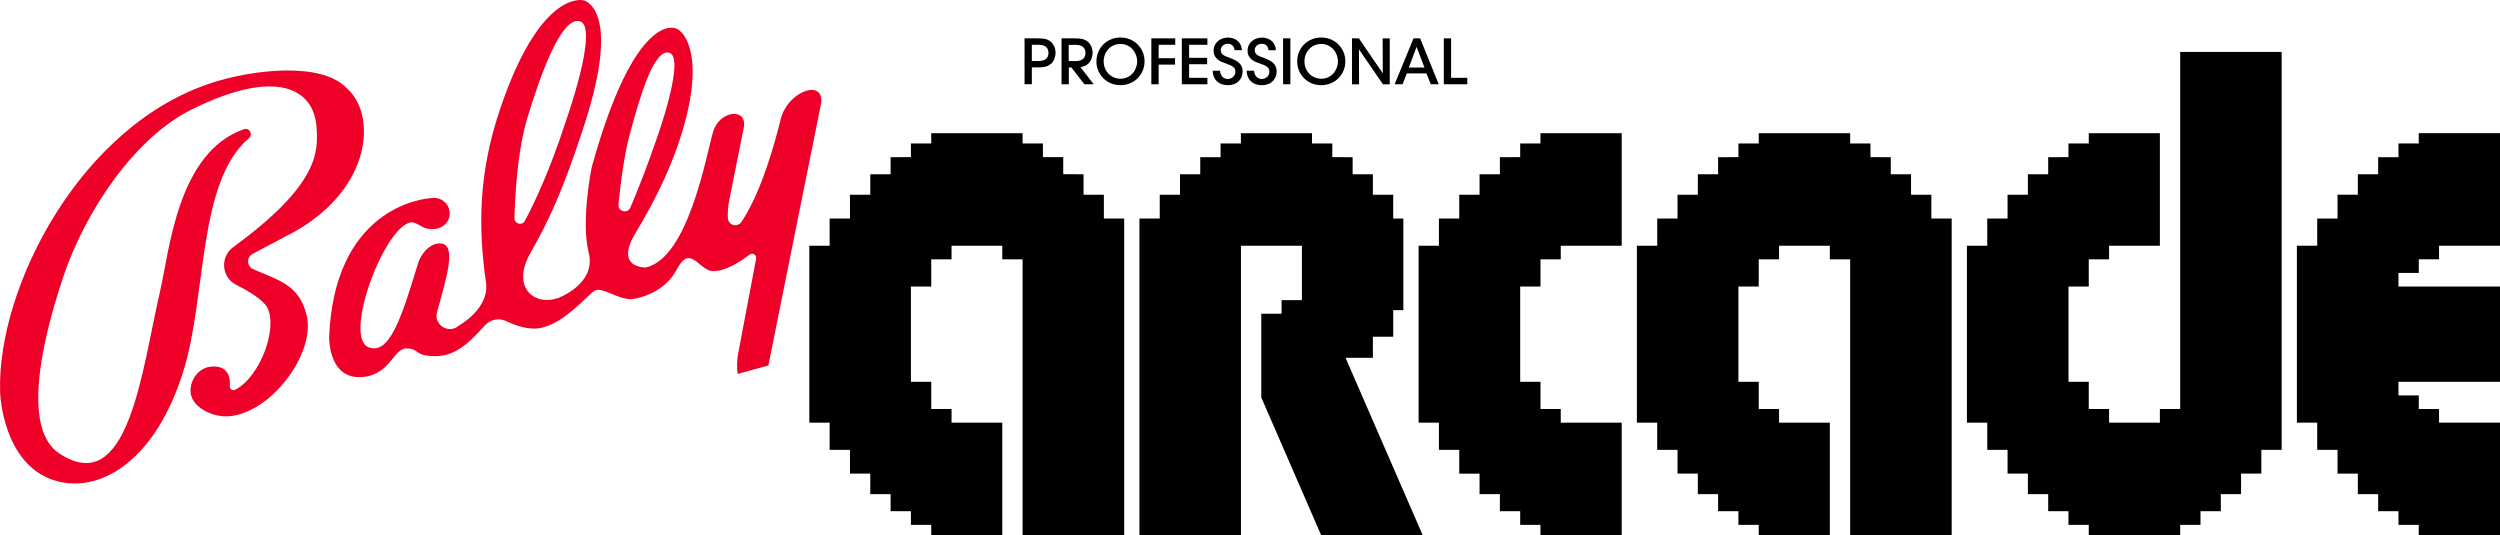 <?xml version="1.0" encoding="utf-8"?>
<!-- Generator: Adobe Illustrator 26.0.3, SVG Export Plug-In . SVG Version: 6.00 Build 0)  -->
<svg version="1.1" id="Layer_1" xmlns="http://www.w3.org/2000/svg" xmlns:xlink="http://www.w3.org/1999/xlink" x="0px" y="0px"
	 viewBox="0 0 3839 821.9" style="enable-background:new 0 0 3839 821.9;" xml:space="preserve">
<style type="text/css">
	.st0{fill:#FFFFFF;}
	.st1{fill:#EEC21A;}
	.st2{fill:#EF0028;}
	.st3{fill:none;stroke:#EF0028;stroke-width:3.059;stroke-miterlimit:10.001;}
	.st4{fill:none;stroke:#FFFFFF;stroke-width:6.917;stroke-miterlimit:10.001;}
	.st5{fill:none;stroke:#000000;stroke-width:6.917;stroke-miterlimit:10.001;}
	.st6{fill:#BAA78A;}
	.st7{fill:none;stroke:#BAA78A;stroke-width:4.201;stroke-miterlimit:10;}
</style>
<g>
	<g>
		<path class="st2" d="M387.8,389.9l66.1-35c118.8-68.3,123.3-179.6,79.6-218.4c-38.8-42.7-145.1-29.4-206.4-9.9
			C123.8,191.3-3.6,440,0.1,599.6c0.6,28.2,14,123.3,92.2,140.4c66.2,14.5,147.4-35.3,189.4-170.5
			c35.9-115.5,21.5-290.3,100.5-357.2c6.9-5.8,0.7-16.8-7.8-13.8C272.4,234,260.1,385.9,245.7,447.7
			c-28.2,122-48.2,318.8-154.7,248.6c-53.9-35.5-32-157,5.9-270.5C131.3,323.3,207.1,211.5,294,168.3
			c132.9-65.9,187.3-30.2,191.9,25.2c3.3,39.8,3.8,89.9-127.8,186c-20.5,15-18.1,46.5,4.6,57.9c21.2,10.7,42,23.6,48,35.4
			c15.7,30.5-10.3,105.4-49.6,125.7c-3.9,2-8.5-1.1-8.2-5.5c1-12.4-1.7-32.6-29.1-30c-22.8,2.1-35.7,28.2-29.9,45.5
			c7,20.9,35.6,31.2,53.3,30.9c66-1.1,138.1-95.5,123.7-155.3c-11.4-46.9-42.8-53.5-82.2-70.8C378.8,408.9,378.3,395,387.8,389.9z"
			/>
		<path class="st2" d="M1198.6,183.9c-7.7,31.8-29.2,111.5-60.1,156.9c-6.1,9.1-20.2,5.1-20.8-5.9c-0.5-8.1,0.1-18.3,2.7-30.3
			c0,0,15.2-76.8,21.6-108.1c6.5-32-37.4-27.3-47,6c-10.9,37.8-38.2,193.6-103.2,208.2c0,0-48.8,1.9-16-52.7
			c33.4-55.6,59.1-109.1,75.3-167.8C1082.6,76,1046,44,1036.7,43.4c0,0-61.7-26.5-128.1,213.6c0,0-16.9,82.2-4.6,130.8
			s-47.5,70.1-47.5,70.1c-38,12.3-68.6-17.8-44.6-64.5c13.4-26.1,42-65.9,86.7-205.8C955,11.5,896.1,0.5,896.1,0.5
			S829.5-18,766.8,170.9c-31.7,95.4-32.8,177.5-20.5,263c5.8,40.1-41.5,65.9-41.5,65.9c-15.2,14-39.2-0.7-33.7-20.5
			c14.3-51.5,30-101.9,7.1-105.3c-10.4-1.5-19.1,4.6-25.1,11c-5.4,5.9-9.3,13-11.6,20.7c-25.5,84.8-44.1,139.6-75.4,127.6
			c-40.2-15.4,25.2-189.8,66.7-192.1c15.8,3.8,15.5,12.1,35.1,10.4c12.2-1.1,22.4-10.7,22.7-23c0.4-13.5-10.4-24.6-23.9-24.6
			c-22.8,0-153.6,19.5-161.3,213.8c0,0-1.2,61.3,45.9,61.3c47.2,0,52-44.1,72.8-44.1c20.8,0,10.4,11.9,45.4,11.9
			c34.3,0,58.3-29.2,75.2-47.4c8.4-9.1,21.8-11.7,33-6.3c11,5.3,27,11.4,42.8,11.4c41.4,0,84.6-55.7,94-58.9
			c12.1-4.1,34.5,13.8,54.9,13.8c0,0,48.2-4.5,69.7-45.5c21.5-41,33.7,2.3,56.4,2.3c19.2,0,41.5-14.5,55.4-25.3
			c4.7-3.6,11.3,0.4,10.2,6.2l-27.5,145.2c-2,10.5-2.3,21.2-0.9,31.8l47.2-13c0,0,59.9-298.5,80.5-399.9
			C1268.8,119.7,1209.7,138.1,1198.6,183.9z M790,334.9c1-38.8,5-105.1,19.9-154.2c18.4-60.5,51.8-157.6,81.1-147.8
			s-23,155.9-23,155.9c-23.7,72.9-47.1,122.4-62,150.4C801.8,347.1,789.8,343.9,790,334.9z M949.7,314c3.3-33.5,8.8-76.5,17.8-109.5
			c13.9-50.9,36.2-131.5,60.7-123.3c24.5,8.2-19.2,130.1-19.2,130.1c-15.7,45.7-30,81.7-41,107.4C963.7,328.7,948.6,324.9,949.7,314
			z"/>
		<path d="M1584.5,103.5h9.9c9.7,0,14.4-1.5,19.2-5.2c4.3-3.5,7.3-10.5,7.3-17.3c0-6.7-2.8-13.5-7.8-17.3c-4.2-3.4-8.8-4.8-19.8-4.8
			h-20v70.4h11.2L1584.5,103.5L1584.5,103.5z M1584.5,68.8h9.3c4.6,0,8.1,0.4,11.2,2.3c2.9,1.7,5.1,5.3,5.1,10.1
			c0,4.8-2.1,8.5-5,10.1c-3.1,1.9-6.5,2.4-11,2.4h-9.6V68.8z"/>
		<path d="M1720.6,57.6c-19.8,0-36.9,14.8-36.9,37c0,19.5,15.5,36.2,36.8,36.2c21.2,0,37.1-16.3,37.1-36.6S1741.7,57.6,1720.6,57.6z
			 M1720.7,120.9c-15,0-25.9-12-25.9-26.7c0-14.3,10.5-26.7,25.8-26.7c15.4,0,25.6,13,25.6,26.8C1746.2,108,1736,120.9,1720.7,120.9
			z"/>
		<polygon points="1779.2,99.2 1804.4,99.2 1804.4,89.4 1779.2,89.4 1779.2,68.8 1804.7,68.8 1804.7,58.9 1768,58.9 1768,129.4 
			1779.2,129.4 		"/>
		<polygon points="1854.1,119.5 1826,119.5 1826,98.6 1853.7,98.6 1853.7,88.8 1826,88.8 1826,68.8 1854.1,68.8 1854.1,58.9 
			1814.8,58.9 1814.8,129.4 1854.1,129.4 		"/>
		<path d="M1885.4,121.3c-3.7,0-11.1-2.1-11.9-12.7h-11.3c0.2,13.6,9.2,22.2,23.2,22.2c15.1,0,22.8-9.9,22.8-21.3s-8.2-15.9-17-19.6
			c-11.4-4.2-16.6-5.9-16.6-12.8c0-6,5-9.9,10.7-9.9c8.1,0,9.8,6.1,10.6,9.9h11.1c-0.8-14.4-12.2-19.4-21.2-19.4
			c-11.1,0-22.3,7.2-22.2,20.3c0,13.2,12.3,17.3,17.8,19.1c9,3.4,15.7,5.2,15.7,13C1897.1,116.3,1891.7,121.3,1885.4,121.3z"/>
		<path d="M1937.6,121.3c-3.7,0-11.1-2.1-11.9-12.7h-11.3c0.2,13.6,9.2,22.2,23.2,22.2c15.1,0,22.8-9.9,22.8-21.3s-8.2-15.9-17-19.6
			c-11.4-4.2-16.6-5.9-16.6-12.8c0-6,5-9.9,10.7-9.9c8.1,0,9.8,6.1,10.6,9.9h11.1c-0.8-14.4-12.2-19.4-21.2-19.4
			c-11.1,0-22.3,7.2-22.2,20.3c0,13.2,12.3,17.3,17.8,19.1c9,3.4,15.7,5.2,15.7,13C1949.3,116.3,1943.9,121.3,1937.6,121.3z"/>
		<rect x="1970.3" y="58.9" width="11.2" height="70.5"/>
		<path d="M2028.8,130.8c21.2,0,37.1-16.3,37.1-36.6s-15.9-36.6-37-36.6c-19.8,0-36.9,14.8-36.9,37
			C1992,114.1,2007.5,130.8,2028.8,130.8z M2028.9,67.5c15.4,0,25.6,13,25.6,26.8c0,13.7-10.2,26.6-25.5,26.6
			c-15,0-25.9-12-25.9-26.7C2003.1,79.9,2013.6,67.5,2028.9,67.5z"/>
		<polygon points="2086.8,75.8 2123.7,129.5 2134.1,129.5 2134.1,59 2123.2,59 2123.4,112.6 2086.7,58.9 2076.1,58.9 2076.1,129.5 
			2087,129.5 		"/>
		<path d="M2160.3,112.7h30.1l6.7,16.7h12.2l-28.5-70.5h-10.2l-29,70.5h12.2L2160.3,112.7z M2175.3,72l12.1,31.7h-24L2175.3,72z"/>
		<polygon points="2253.2,119.5 2228.3,119.5 2228.3,58.9 2217.1,58.9 2217.1,58.9 2217.1,129.4 2253.2,129.4 		"/>
		<path d="M1641.3,103.6h3.9l20,25.8h14.3l-20.4-26.3c4.8-0.7,8.1-2.2,11.4-4.8c4.4-3.5,7.3-10.6,7.3-17.3c0-6.8-2.9-13.5-7.8-17.3
			c-4.2-3.3-8.9-4.8-19.8-4.8h-20.1v70.5h11.2V103.6z M1641.1,68.9h0.2h9.3c4.7,0,8.1,0.4,11.2,2.3c3,1.7,5.1,5.3,5.1,10.1
			c0,4.8-2.2,8.5-5.1,10.1c-3,1.9-6.5,2.4-11,2.4h-9.7V68.9z"/>
		<polygon points="3683.1,419.1 3714.3,419.1 3714.3,398.2 3745.4,398.2 3745.4,377.3 3776.6,377.3 3776.6,377.3 3807.8,377.3 
			3823.4,377.3 3823.4,377.3 3839,377.3 3839,204.5 3714.2,204.5 3714.2,220.3 3683.1,220.3 3683.1,241.3 3683.1,241.4 
			3683.1,241.4 3651.9,241.4 3651.9,267.6 3620.7,267.6 3620.7,299 3589.5,299 3589.5,335.6 3558.3,335.6 3558.3,377.3 
			3527.1,377.3 3527.1,649 3558.3,649 3558.3,690.8 3589.5,690.8 3589.5,727.3 3620.7,727.3 3620.7,727.4 3620.7,758.8 
			3651.9,758.8 3651.9,785 3683.1,785 3683.1,785 3683.1,785 3683.1,806 3714.2,806 3714.2,821.8 3839,821.8 3839,649 3745.4,649 
			3745.4,628.1 3714.3,628.1 3714.3,607.2 3683.1,607.2 3683.1,607.2 3683.1,586.3 3839,586.3 3839,440 3683.1,440 3683.1,419.1 		
			"/>
	</g>
	<polygon points="3347.9,79.8 3347.9,628.1 3316.7,628.1 3316.7,649 3238.7,649 3238.7,649 3238.7,628.1 3207.5,628.1 3207.5,586.3 
		3176.4,586.3 3176.4,440 3207.5,440 3207.5,398.2 3238.7,398.2 3238.7,377.3 3316.7,377.3 3316.7,204.5 3207.5,204.5 3207.5,220.3 
		3176.3,220.3 3176.3,241.3 3145.2,241.4 3145.2,267.6 3114,267.6 3114,299 3082.8,299 3082.8,335.6 3051.6,335.6 3051.6,377.3 
		3020.4,377.3 3020.4,649 3051.6,649 3051.6,690.8 3082.8,690.8 3082.8,727.3 3114,727.3 3114,758.8 3145.2,758.8 3145.2,785 
		3176.3,785 3176.3,806 3207.5,806 3207.5,821.8 3347.9,821.8 3347.9,806 3379.1,806 3379.1,785 3410.3,785 3410.3,758.8 
		3441.4,758.8 3441.4,727.4 3441.4,727.3 3472.5,727.3 3472.5,690.8 3503.7,690.8 3503.7,79.8 	"/>
	<path d="M2965.8,335.6V299h-31.2v-31.4h-31.1v-26.2l-31.2-0.1v-21h-31.2v-15.8h-31.2h-15.6h-31.2h-31.2h-31.2v15.8h-31.2v21
		l-31.2,0.1v26.2h-31.1V299h-31.2v36.6h-31.2v41.8h-31.2v146.3v41.8v41.8V649h31.2v41.8h31.2v36.5h31.2v31.5h31.1V785h31.2v21h31.2
		v15.8h109.2V649h-78v-20.9h-31.2v-41.8h-31.2V440h31.2v-41.8h31.2v-20.9h78v20.9h31.2v423.6H2997V335.6H2965.8z"/>
	<polygon points="2365.5,204.5 2365.5,220.3 2334.4,220.3 2334.4,241.3 2303.2,241.4 2303.2,267.6 2272,267.6 2272,299 2240.8,299 
		2240.8,335.6 2209.6,335.6 2209.6,377.3 2178.4,377.3 2178.4,649 2209.6,649 2209.6,690.8 2240.8,690.8 2240.8,690.8 2240.8,727.3 
		2272,727.4 2272,758.8 2303.2,758.8 2303.2,785 2334.4,785 2334.4,806 2365.5,806 2365.5,821.8 2490.3,821.8 2490.3,649 
		2396.7,649 2396.7,628.1 2365.6,628.1 2365.6,586.3 2334.4,586.3 2334.4,440 2365.6,440 2365.6,398.2 2396.7,398.2 2396.7,377.3 
		2490.3,377.3 2490.3,204.5 	"/>
	<path d="M2066.2,549.4h42v-32.3h0.1h31.1v-40.9h15.6V335.6h-15.6V299h-31.2v-31.4h-31.1v-26.2l-31.2-0.1v-21h-31.2v-15.8h-109.2
		v15.8h-31.2v21.1h-31.2v26.2H1812V299h-31.1v36.6h-31.2v486.3h155.9V377.3h93.6v83.6h-31.2v20.9h-31.2v128.5l92,211.6h155.9
		L2066.2,549.4z"/>
	<path d="M1695.1,335.6V299h-31.2v-31.4l-31.2-0.1v-26.2h-31.2v-21h-31.2v-15.8H1430v15.8h-31.2v21l-31.2,0.1v26.2h-31.2V299h-31.2
		v36.6H1274v41.8h-31.2V649h31.2v41.8h31.2l0,0v36.5h31.2v31.5h31.2V785h31.2v21h31.2v15.8h109.1V649h-77.9l0,0v-20.9H1430v-41.8
		h-31.2V440h31.2v-41.8h31.2v-20.9h77.9v20.9h31.2v423.5h156V335.6H1695.1z"/>
</g>
</svg>
